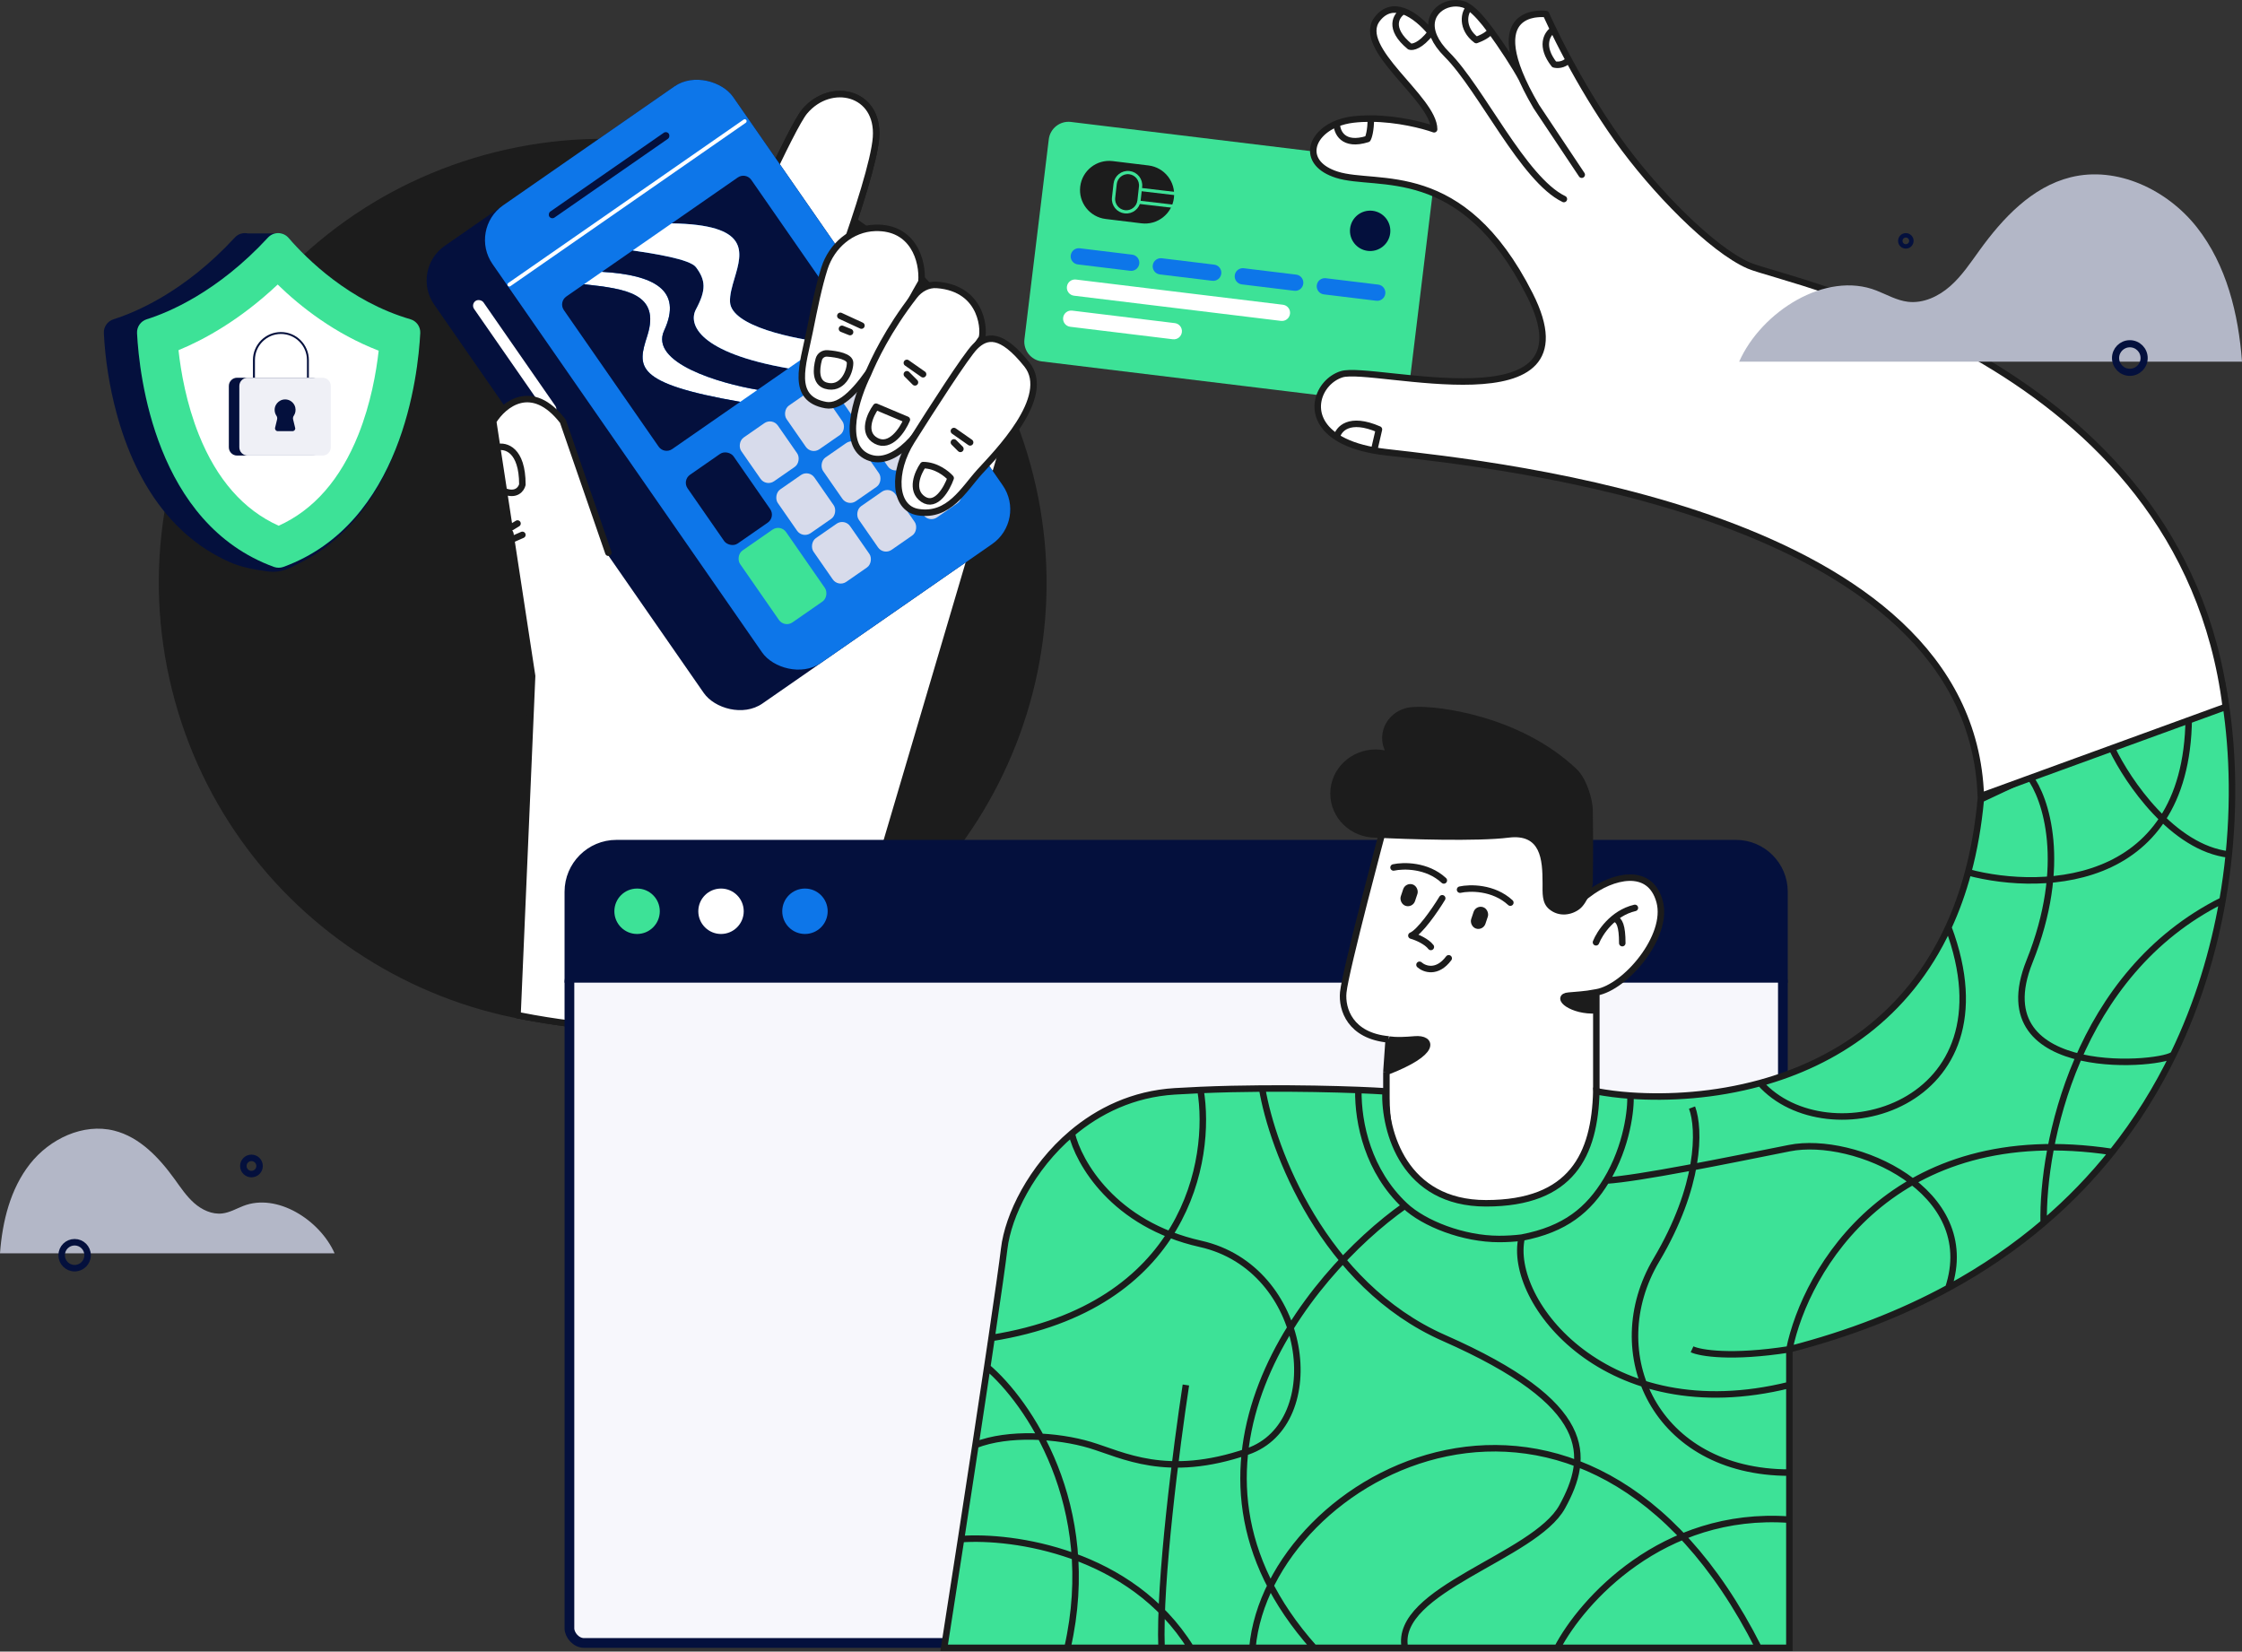 <svg viewBox="0 0 691 509" fill="none" xmlns="http://www.w3.org/2000/svg">
<rect x="0" y="0" width="691" height="509" fill="#333333" stroke="none"/>
<path d="M159.5 312.841L164 208.341L157.58 166.341L157.045 162.841L155.287 151.341L153.223 137.841L152 129.841C155.167 124.675 163.9 117.441 173.5 129.841L187 169.341C187 169.341 240 43.841 248 34.342C256 24.841 271 28.341 270 42.342C269 56.342 249.5 105.841 249.5 105.841L311.5 129.841L257 314.341C241.973 316.158 202.242 321.246 160.661 313.073C160.274 312.997 159.887 312.92 159.5 312.841Z" fill="white"/>
<path d="M159.5 312.841L164 208.341L157.58 166.341M159.5 312.841C159.887 312.92 160.274 312.997 160.661 313.073M159.5 312.841L160.661 313.073M153.223 137.841L152 129.841C155.167 124.675 163.9 117.441 173.5 129.841L187 169.341C187 169.341 240 43.841 248 34.342C256 24.841 271 28.341 270 42.342C269 56.342 249.5 105.841 249.5 105.841L311.5 129.841L257 314.341C241.973 316.158 202.242 321.246 160.661 313.073M153.223 137.841C155.815 137.175 161 138.541 161 149.341C160.691 150.675 159.116 152.941 155.287 151.341M153.223 137.841L155.287 151.341M155.287 151.341L157.045 162.841M157.045 162.841L159.5 161.341M157.045 162.841L157.58 166.341M161 164.841L157.58 166.341" stroke="#1C1C1C" stroke-width="2" stroke-linecap="round" stroke-linejoin="round"/>
<path d="M218.775 312.332C292.083 294.096 336.728 219.885 318.491 146.577C300.255 73.269 226.044 28.625 152.736 46.861C79.428 65.097 34.783 139.309 53.02 212.617C71.256 285.924 145.467 330.569 218.775 312.332Z" fill="#1C1C1C"/>
<path d="M159.5 312.841L164 208.341L157.58 166.341L157.045 162.841L155.287 151.341L153.223 137.841L152 129.841C155.167 124.675 163.9 117.441 173.5 129.841L187 169.341C187 169.341 240 43.841 248 34.342C256 24.841 271 28.341 270 42.342C269 56.342 249.5 105.841 249.5 105.841L311.5 129.841L257 314.341C241.973 316.158 202.242 321.246 160.661 313.073C160.274 312.997 159.887 312.92 159.5 312.841Z" fill="white"/>
<path d="M159.5 312.841L164 208.341L157.58 166.341M159.5 312.841C159.887 312.92 160.274 312.997 160.661 313.073M159.5 312.841L160.661 313.073M153.223 137.841L152 129.841C155.167 124.675 163.9 117.441 173.5 129.841L187 169.341C187 169.341 240 43.841 248 34.342C256 24.841 271 28.341 270 42.342C269 56.342 249.5 105.841 249.5 105.841L311.5 129.841L257 314.341C241.973 316.158 202.242 321.246 160.661 313.073M153.223 137.841C155.815 137.175 161 138.541 161 149.341C160.691 150.675 159.116 152.941 155.287 151.341M153.223 137.841L155.287 151.341M155.287 151.341L157.045 162.841M157.045 162.841L159.5 161.341M157.045 162.841L157.58 166.341M161 164.841L157.58 166.341" stroke="#1C1C1C" stroke-width="2" stroke-linecap="round" stroke-linejoin="round"/>
<rect x="126.394" y="83.18" width="112.18" height="171.703" rx="13" transform="rotate(-34.767 126.394 83.18)" fill="#04103D"/>
<rect x="144.381" y="70.694" width="90.284" height="171.703" rx="13" transform="rotate(-34.767 144.381 70.694)" fill="#0D76E9"/>
<rect width="13.758" height="16.424" rx="3" transform="matrix(-0.821 0.57 0.57 0.821 252 118.841)" fill="#D7DBEB"/>
<rect width="13.758" height="16.424" rx="3" transform="matrix(-0.821 0.57 0.57 0.821 263.259 134.841)" fill="#D7DBEB"/>
<rect width="13.758" height="16.424" rx="3" transform="matrix(-0.821 0.57 0.57 0.821 274.259 149.841)" fill="#D7DBEB"/>
<rect width="13.758" height="16.424" rx="3" transform="matrix(-0.821 0.57 0.57 0.821 266 108.841)" fill="#D7DBEB"/>
<rect width="13.758" height="16.424" rx="3" transform="matrix(-0.821 0.57 0.57 0.821 277.259 124.841)" fill="#D7DBEB"/>
<rect width="13.758" height="16.424" rx="3" transform="matrix(-0.821 0.57 0.57 0.821 288.259 139.841)" fill="#D7DBEB"/>
<rect width="13.758" height="16.424" rx="3" transform="matrix(-0.821 0.57 0.57 0.821 238.043 128.7)" fill="#D7DBEB"/>
<rect width="13.758" height="16.424" rx="3" transform="matrix(-0.821 0.57 0.57 0.821 249.302 144.7)" fill="#D7DBEB"/>
<rect width="13.758" height="16.424" rx="3" transform="matrix(-0.821 0.57 0.57 0.821 260.302 159.7)" fill="#D7DBEB"/>
<rect x="210.2" y="148.028" width="17.265" height="25.783" rx="3" transform="rotate(-34.767 210.2 148.028)" fill="#04103D"/>
<rect width="17.265" height="26.999" rx="3" transform="matrix(0.821 -0.57 -0.57 -0.821 241.78 193.522)" fill="#3DE297"/>
<rect x="172.173" y="126.554" width="3.53" height="42.371" rx="1.765" transform="rotate(145.233 172.173 126.554)" fill="white"/>
<rect width="89.561" height="1.184" rx="0.592" transform="matrix(0.821 -0.57 -0.57 -0.821 156.829 88.537)" fill="white"/>
<rect width="44.843" height="2.253" rx="1.127" transform="matrix(0.821 -0.57 -0.57 -0.821 169.96 67.699)" fill="#04103D"/>
<path d="M228.15 123.841L233.5 120.127C221.971 118.199 200.072 111.841 204.707 101.841C210.5 89.341 201.5 84.708 185.5 83.775L180 87.593L180.386 87.637C192.441 89.01 203.728 90.259 199.5 103.5C196.473 112.981 195.112 118.092 228.15 123.841Z" fill="white"/>
<path fill-rule="evenodd" clip-rule="evenodd" d="M173.78 95.562C172.835 94.201 173.173 92.332 174.534 91.387L180 87.593L180.386 87.637C192.441 89.01 203.728 90.259 199.5 103.5C196.473 112.981 195.112 118.092 228.15 123.841L207.171 138.404C205.81 139.349 203.941 139.011 202.996 137.65L173.78 95.562ZM243 113.533L233.5 120.127C221.971 118.199 200.072 111.841 204.707 101.841C210.5 89.341 201.5 84.708 185.5 83.775L195 77.18L195.059 77.189C201.239 78.117 212.612 79.824 214.5 82.341C217.5 86.341 217.719 89.341 214.5 95.341C212 100.002 215.5 108.724 243 113.533ZM254.5 105.55L260.028 101.713C261.389 100.768 261.727 98.898 260.782 97.537L231.566 55.45C230.621 54.088 228.752 53.751 227.391 54.696L207.013 68.841C231.291 69.221 228.802 77.614 226.401 85.714C225.636 88.294 224.879 90.845 225 93.098C225.4 100.556 244.833 104.507 254.5 105.55Z" fill="#04103D"/>
<path d="M214.5 82.341C217.5 86.341 217.719 89.341 214.5 95.341C212 100.002 215.5 108.724 243 113.533L254.5 105.55C244.833 104.507 225.4 100.556 225 93.098C224.879 90.845 225.636 88.294 226.401 85.714C228.802 77.614 231.291 69.221 207.013 68.841L195 77.18L195.059 77.189C201.239 78.117 212.612 79.824 214.5 82.341Z" fill="white"/>
<path d="M152 129.842C155.167 124.675 163.9 117.442 173.5 129.842L187 169.342L189.5 178.341H185.5L162.5 162.841L158.5 164.341L157 162.341L155.287 151.342L153.223 137.842L152 129.842Z" fill="white"/>
<path d="M187.5 170.341L173.5 129.842C163.9 117.442 155.167 124.675 152 129.842L153.223 137.842M153.223 137.842C155.815 137.175 161 138.542 161 149.342C160.691 150.675 159.116 152.942 155.287 151.342M153.223 137.842L155.287 151.342M155.287 151.342L157.045 162.842L159.5 161.342" stroke="#1C1C1C" stroke-width="2" stroke-linecap="round" stroke-linejoin="round"/>
<path d="M249.5 102.341C250.997 94.859 252.382 88.087 254.099 82.696C256.313 75.743 262.428 70.442 269.722 70.227C281.367 69.884 284.531 80.21 284 86.841C275.667 101.175 264.001 126.569 254.5 124.841C243.5 122.841 247.5 112.341 249.5 102.341Z" fill="white"/>
<path d="M259 97.341L265.5 100.341M259.5 101.341L262 102.341M249.5 102.341C250.997 94.859 252.382 88.087 254.099 82.696C256.313 75.743 262.428 70.442 269.722 70.227C281.367 69.884 284.531 80.21 284 86.841C275.667 101.175 264.001 126.569 254.5 124.841C243.5 122.841 247.5 112.341 249.5 102.341ZM254.5 118.841C251.26 117.87 251.519 113.771 252.354 110.742C252.678 109.571 253.794 108.829 255.007 108.917C258.092 109.14 262 109.904 262 111.841C262 114.841 259.5 120.341 254.5 118.841Z" stroke="#1C1C1C" stroke-width="2" stroke-linecap="round" stroke-linejoin="round"/>
<path d="M267.5 140.841C259.1 137.241 264 122.341 267.5 115.341C269.316 111.006 273.604 101.768 281.86 91.124C283.511 88.996 286.034 87.614 288.72 87.811C303.494 88.895 303.42 102.962 302.5 104.341C301.7 105.541 292.5 118.841 288 125.341C284.667 132.008 275.9 144.441 267.5 140.841Z" fill="white"/>
<path d="M279.5 115.341L282 117.841M279.5 111.841L284.5 115.341M267.5 115.341C264 122.341 259.1 137.241 267.5 140.841C275.9 144.441 284.667 132.008 288 125.341C292.5 118.841 301.7 105.541 302.5 104.341C303.42 102.962 303.494 88.895 288.72 87.811C286.034 87.614 283.511 88.996 281.86 91.124C273.604 101.768 269.316 111.006 267.5 115.341ZM270 125.341C268.167 127.841 265.6 133.441 270 135.841C274.4 138.241 278.167 132.508 279.5 129.341L270 125.341Z" stroke="#1C1C1C" stroke-width="2" stroke-linecap="round" stroke-linejoin="round"/>
<path d="M283 157.841C275.4 156.641 275 145.341 281 135.841C287 126.341 297.7 109.641 300.5 106.841C304 103.341 308.5 102.341 316.5 112.341C324.5 122.341 307 139.841 302 145.341C297 150.841 292.5 159.341 283 157.841Z" fill="white"/>
<path d="M294 132.841L299 136.341M294 136.341L296 138.341M281 135.841C275 145.341 275.4 156.641 283 157.841C292.5 159.341 297 150.841 302 145.341C307 139.841 324.5 122.341 316.5 112.341C308.5 102.341 304 103.341 300.5 106.841C297.7 109.641 287 126.341 281 135.841ZM284.5 143.341C282.833 145.719 280.5 151.147 284.5 153.841C288.5 156.535 291.833 150.631 293 147.341C291.833 146.008 288.5 143.341 284.5 143.341Z" stroke="#1C1C1C" stroke-width="2" stroke-linecap="round" stroke-linejoin="round"/>
<rect x="175.5" y="298.341" width="374" height="208" rx="4.5" fill="#F7F7FC" stroke="#04103D" stroke-width="3" stroke-linejoin="round"/>
<path d="M174.5 274.841C174.5 266.281 181.44 259.341 190 259.341H535C543.56 259.341 550.5 266.281 550.5 274.841V302.341H174.5V274.841Z" fill="#04103D" stroke="#04103D"/>
<path d="M196.352 273.841C192.487 273.841 189.352 276.976 189.352 280.841C189.352 284.706 192.487 287.841 196.352 287.841C200.217 287.841 203.352 284.706 203.352 280.841C203.352 276.976 200.217 273.841 196.352 273.841Z" fill="#3DE297"/>
<path d="M222.223 273.841C218.358 273.841 215.223 276.976 215.223 280.841C215.223 284.706 218.358 287.841 222.223 287.841C226.088 287.841 229.223 284.706 229.223 280.841C229.223 276.976 226.088 273.841 222.223 273.841Z" fill="white"/>
<path d="M248.094 273.841C244.229 273.841 241.094 276.976 241.094 280.841C241.094 284.706 244.229 287.841 248.094 287.841C251.959 287.841 255.094 284.706 255.094 280.841C255.094 276.976 251.959 273.841 248.094 273.841Z" fill="#0D76E9"/>
<path d="M126.485 98.391C107.727 92.906 94.568 79.836 88.943 73.32C88.306 72.582 87.479 72.136 86.614 71.946C86.601 71.946 86.576 71.946 86.563 71.946C86.55 71.946 86.525 71.946 86.512 71.946C86.499 71.946 86.474 71.946 86.461 71.946C86.448 71.946 86.423 71.946 86.41 71.946C86.398 71.946 86.372 71.946 86.359 71.946C86.347 71.946 86.321 71.946 86.308 71.946C86.296 71.946 86.27 71.946 86.258 71.946C86.245 71.946 86.219 71.946 86.207 71.946C86.194 71.946 86.168 71.946 86.156 71.946C86.143 71.946 86.118 71.946 86.105 71.946C86.092 71.946 86.067 71.946 86.054 71.946C86.041 71.946 86.016 71.946 86.003 71.946C85.99 71.946 85.965 71.946 85.952 71.946C85.939 71.946 85.914 71.946 85.901 71.946C85.889 71.946 85.863 71.946 85.85 71.946C85.838 71.946 85.812 71.946 85.799 71.946C85.787 71.946 85.761 71.946 85.749 71.946C85.736 71.946 85.71 71.946 85.698 71.946C85.685 71.946 85.659 71.946 85.647 71.946C85.634 71.946 85.609 71.946 85.596 71.946C85.583 71.946 85.558 71.946 85.545 71.946C85.532 71.946 85.507 71.946 85.494 71.946C85.481 71.946 85.456 71.946 85.443 71.946C85.43 71.946 85.405 71.946 85.392 71.946C85.379 71.946 85.354 71.946 85.341 71.946C85.329 71.946 85.303 71.946 85.29 71.946C85.278 71.946 85.252 71.946 85.24 71.946C85.227 71.946 85.201 71.946 85.189 71.946C85.176 71.946 85.15 71.946 85.138 71.946C85.125 71.946 85.1 71.946 85.087 71.946C85.074 71.946 85.049 71.946 85.036 71.946C85.023 71.946 84.998 71.946 84.985 71.946C84.972 71.946 84.947 71.946 84.934 71.946C84.921 71.946 84.896 71.946 84.883 71.946C84.871 71.946 84.845 71.946 84.832 71.946C84.82 71.946 84.794 71.946 84.781 71.946C84.769 71.946 84.743 71.946 84.731 71.946C84.718 71.946 84.692 71.946 84.68 71.946C84.667 71.946 84.641 71.946 84.629 71.946C84.616 71.946 84.591 71.946 84.578 71.946C84.565 71.946 84.54 71.946 84.527 71.946C84.514 71.946 84.489 71.946 84.476 71.946C84.463 71.946 84.438 71.946 84.425 71.946C84.412 71.946 84.387 71.946 84.374 71.946C84.361 71.946 84.336 71.946 84.323 71.946C84.311 71.946 84.285 71.946 84.272 71.946C84.26 71.946 84.234 71.946 84.221 71.946C84.209 71.946 84.183 71.946 84.171 71.946C84.158 71.946 84.132 71.946 84.12 71.946C84.107 71.946 84.081 71.946 84.069 71.946C84.056 71.946 84.031 71.946 84.018 71.946C84.005 71.946 83.98 71.946 83.967 71.946C83.954 71.946 83.929 71.946 83.916 71.946C83.903 71.946 83.878 71.946 83.865 71.946C83.852 71.946 83.827 71.946 83.814 71.946C83.802 71.946 83.776 71.946 83.763 71.946C83.751 71.946 83.725 71.946 83.712 71.946C83.7 71.946 83.674 71.946 83.662 71.946C83.649 71.946 83.623 71.946 83.611 71.946C83.598 71.946 83.572 71.946 83.56 71.946C83.547 71.946 83.522 71.946 83.509 71.946C83.496 71.946 83.471 71.946 83.458 71.946C83.445 71.946 83.42 71.946 83.407 71.946C83.394 71.946 83.369 71.946 83.356 71.946C83.343 71.946 83.318 71.946 83.305 71.946C83.292 71.946 83.267 71.946 83.254 71.946C83.242 71.946 83.216 71.946 83.203 71.946C83.191 71.946 83.165 71.946 83.152 71.946C83.14 71.946 83.114 71.946 83.102 71.946C83.089 71.946 83.063 71.946 83.051 71.946C83.038 71.946 83.012 71.946 83 71.946C82.987 71.946 82.962 71.946 82.949 71.946C82.936 71.946 82.911 71.946 82.898 71.946C82.885 71.946 82.86 71.946 82.847 71.946C82.834 71.946 82.809 71.946 82.796 71.946C82.783 71.946 82.758 71.946 82.745 71.946C82.733 71.946 82.707 71.946 82.694 71.946C82.682 71.946 82.656 71.946 82.643 71.946C82.631 71.946 82.605 71.946 82.593 71.946C82.58 71.946 82.554 71.946 82.542 71.946C82.529 71.946 82.503 71.946 82.491 71.946C82.478 71.946 82.453 71.946 82.44 71.946C82.427 71.946 82.402 71.946 82.389 71.946C82.376 71.946 82.351 71.946 82.338 71.946C82.325 71.946 82.3 71.946 82.287 71.946C82.274 71.946 82.249 71.946 82.236 71.946C82.223 71.946 82.198 71.946 82.185 71.946C82.172 71.946 82.147 71.946 82.134 71.946C82.122 71.946 82.096 71.946 82.083 71.946C82.071 71.946 82.045 71.946 82.032 71.946C82.02 71.946 81.994 71.946 81.982 71.946C81.969 71.946 81.943 71.946 81.931 71.946C81.918 71.946 81.892 71.946 81.88 71.946C81.867 71.946 81.842 71.946 81.829 71.946C81.816 71.946 81.791 71.946 81.778 71.946C81.765 71.946 81.74 71.946 81.727 71.946C81.714 71.946 81.689 71.946 81.676 71.946C81.663 71.946 81.638 71.946 81.625 71.946C81.613 71.946 81.587 71.946 81.574 71.946C81.562 71.946 81.536 71.946 81.523 71.946C81.511 71.946 81.485 71.946 81.473 71.946C81.46 71.946 81.434 71.946 81.422 71.946C81.409 71.946 81.383 71.946 81.371 71.946C81.358 71.946 81.333 71.946 81.32 71.946C81.307 71.946 81.282 71.946 81.269 71.946C81.256 71.946 81.231 71.946 81.218 71.946C81.205 71.946 81.18 71.946 81.167 71.946C81.154 71.946 81.129 71.946 81.116 71.946C81.103 71.946 81.078 71.946 81.065 71.946C81.053 71.946 81.027 71.946 81.014 71.946C81.002 71.946 80.976 71.946 80.963 71.946C80.951 71.946 80.925 71.946 80.913 71.946C80.9 71.946 80.874 71.946 80.862 71.946C80.849 71.946 80.823 71.946 80.811 71.946C80.798 71.946 80.773 71.946 80.76 71.946C80.747 71.946 80.722 71.946 80.709 71.946C80.696 71.946 80.671 71.946 80.658 71.946C80.645 71.946 80.62 71.946 80.607 71.946C80.594 71.946 80.569 71.946 80.556 71.946C80.544 71.946 80.518 71.946 80.505 71.946C80.493 71.946 80.467 71.946 80.454 71.946C80.442 71.946 80.416 71.946 80.404 71.946C80.391 71.946 80.365 71.946 80.353 71.946C80.34 71.946 80.314 71.946 80.302 71.946C80.289 71.946 80.264 71.946 80.251 71.946C80.238 71.946 80.213 71.946 80.2 71.946C80.187 71.946 80.162 71.946 80.149 71.946C80.136 71.946 80.111 71.946 80.098 71.946C80.085 71.946 80.06 71.946 80.047 71.946C80.034 71.946 80.009 71.946 79.996 71.946C79.984 71.946 79.958 71.946 79.945 71.946C79.933 71.946 79.907 71.946 79.894 71.946C79.882 71.946 79.856 71.946 79.844 71.946C79.831 71.946 79.805 71.946 79.793 71.946C79.78 71.946 79.754 71.946 79.742 71.946C79.729 71.946 79.704 71.946 79.691 71.946C79.678 71.946 79.653 71.946 79.64 71.946C79.627 71.946 79.602 71.946 79.589 71.946C79.576 71.946 79.551 71.946 79.538 71.946C79.525 71.946 79.5 71.946 79.487 71.946C79.475 71.946 79.449 71.946 79.436 71.946C79.424 71.946 79.398 71.946 79.385 71.946C79.373 71.946 79.347 71.946 79.335 71.946C79.322 71.946 79.296 71.946 79.284 71.946C79.271 71.946 79.246 71.946 79.233 71.946C79.22 71.946 79.195 71.946 79.182 71.946C79.169 71.946 79.144 71.946 79.131 71.946C79.118 71.946 79.093 71.946 79.08 71.946C79.067 71.946 79.042 71.946 79.029 71.946C79.016 71.946 78.991 71.946 78.978 71.946C78.966 71.946 78.94 71.946 78.927 71.946C78.915 71.946 78.889 71.946 78.876 71.946C78.864 71.946 78.838 71.946 78.826 71.946C78.813 71.946 78.787 71.946 78.775 71.946C78.762 71.946 78.736 71.946 78.724 71.946C78.711 71.946 78.686 71.946 78.673 71.946C78.66 71.946 78.635 71.946 78.622 71.946C78.609 71.946 78.584 71.946 78.571 71.946C78.558 71.946 78.533 71.946 78.52 71.946C78.507 71.946 78.482 71.946 78.469 71.946C78.457 71.946 78.431 71.946 78.418 71.946C78.406 71.946 78.38 71.946 78.367 71.946C78.355 71.946 78.329 71.946 78.317 71.946C78.304 71.946 78.278 71.946 78.266 71.946C78.253 71.946 78.227 71.946 78.215 71.946C78.202 71.946 78.177 71.946 78.164 71.946C78.151 71.946 78.126 71.946 78.113 71.946C78.1 71.946 78.075 71.946 78.062 71.946C78.049 71.946 78.024 71.946 78.011 71.946C77.998 71.946 77.973 71.946 77.96 71.946C77.947 71.946 77.922 71.946 77.909 71.946C77.897 71.946 77.871 71.946 77.858 71.946C77.846 71.946 77.82 71.946 77.807 71.946C77.795 71.946 77.769 71.946 77.757 71.946C77.744 71.946 77.718 71.946 77.706 71.946C77.693 71.946 77.667 71.946 77.655 71.946C77.642 71.946 77.617 71.946 77.604 71.946C77.591 71.946 77.566 71.946 77.553 71.946C77.54 71.946 77.515 71.946 77.502 71.946C77.489 71.946 77.464 71.946 77.451 71.946C77.438 71.946 77.413 71.946 77.4 71.946C77.388 71.946 77.362 71.946 77.349 71.946C77.337 71.946 77.311 71.946 77.298 71.946C77.286 71.946 77.26 71.946 77.248 71.946C77.235 71.946 77.209 71.946 77.197 71.946C77.184 71.946 77.158 71.946 77.146 71.946C77.133 71.946 77.108 71.946 77.095 71.946C77.082 71.946 77.057 71.946 77.044 71.946C77.031 71.946 77.006 71.946 76.993 71.946C76.98 71.946 76.955 71.946 76.942 71.946C76.929 71.946 76.904 71.946 76.891 71.946C76.878 71.946 76.853 71.946 76.84 71.946C76.828 71.946 76.802 71.946 76.789 71.946C76.777 71.946 76.751 71.946 76.738 71.946C76.726 71.946 76.7 71.946 76.688 71.946C76.675 71.946 76.649 71.946 76.637 71.946C76.624 71.946 76.598 71.946 76.586 71.946C76.573 71.946 76.547 71.946 76.535 71.946C76.522 71.946 76.497 71.946 76.484 71.946C76.471 71.946 76.446 71.946 76.433 71.946C75.008 71.627 73.442 72.035 72.373 73.206C56.733 90.157 41.398 96.38 35.009 98.391C33.139 98.976 31.904 100.732 32.006 102.692C32.426 110.888 33.724 119.071 35.836 126.999C38.865 138.376 43.752 149.499 51.401 158.56C54.875 162.671 58.909 166.298 63.414 169.237C65.807 170.79 68.326 172.152 70.935 173.297C74.435 174.837 78.698 175.6 82.491 176.097C86.767 176.644 89.096 175.18 92.85 173.272C95.79 171.783 98.577 170.014 101.185 168.003C106.123 164.185 110.348 159.502 113.835 154.335C120.211 144.892 124.169 133.973 126.561 122.889C127.91 116.64 128.789 110.277 129.107 103.901C129.209 101.954 127.949 100.198 126.078 99.65L126.485 98.391Z" fill="#04103D"/>
<path d="M129.525 102.641C128.863 115.558 123.926 161.385 87.325 174.722C86.396 175.053 85.365 175.053 84.436 174.722C47.874 161.411 42.911 115.66 42.236 102.692C42.134 100.732 43.369 98.976 45.24 98.39C51.628 96.392 66.963 90.157 82.604 73.205C84.322 71.347 87.3 71.398 88.954 73.32C94.579 79.836 107.738 92.905 126.496 98.39C128.367 98.938 129.627 100.694 129.525 102.641Z" fill="#3DE297"/>
<path d="M85.875 162.021C75.07 157.16 66.811 147.755 61.3 133.998C57.432 124.326 55.739 114.527 55.014 107.922C62.942 104.652 74.001 98.607 85.582 87.688C92.645 94.56 103.157 102.832 116.71 108.075C115.972 114.68 114.28 124.377 110.449 133.96C104.939 147.743 96.679 157.173 85.862 162.034L85.875 162.021Z" fill="white"/>
<path d="M95.206 119.567H77.962V110.951C77.962 106.192 81.831 102.336 86.578 102.336C91.324 102.336 95.193 106.205 95.193 110.951V119.567H95.206ZM78.573 118.956H94.608V110.939C94.608 106.523 91.006 102.921 86.59 102.921C82.174 102.921 78.573 106.523 78.573 110.939V118.956Z" fill="#04103D"/>
<path d="M96.174 116.411H73.076C71.67 116.411 70.531 117.551 70.531 118.956V137.855C70.531 139.26 71.67 140.4 73.076 140.4H96.174C97.58 140.4 98.719 139.26 98.719 137.855V118.956C98.719 117.551 97.58 116.411 96.174 116.411Z" fill="#04103D"/>
<path d="M99.406 116.411H76.308C74.902 116.411 73.762 117.551 73.762 118.956V137.855C73.762 139.26 74.902 140.4 76.308 140.4H99.406C100.811 140.4 101.951 139.26 101.951 137.855V118.956C101.951 117.551 100.811 116.411 99.406 116.411Z" fill="#EFF0F6"/>
<path d="M90.957 131.822L90.346 129.29C90.244 128.895 90.308 128.475 90.537 128.144C91.033 127.419 91.237 126.49 90.995 125.497C90.715 124.403 89.824 123.499 88.73 123.207C86.579 122.659 84.644 124.263 84.644 126.325C84.644 126.999 84.861 127.635 85.217 128.157C85.446 128.488 85.484 128.895 85.395 129.29L84.784 131.822C84.657 132.357 85.064 132.878 85.612 132.878H90.142C90.702 132.878 91.109 132.357 90.969 131.822H90.957Z" fill="#04103D"/>
<path d="M427.3 330.341C443 324.341 441.5 319.841 436 320.336C429.926 320.881 428 320.336 428 320.336L427.3 330.341Z" fill="#1C1C1C"/>
<path fill-rule="evenodd" clip-rule="evenodd" d="M414 305.841C414.667 299.008 426.5 254.841 426.5 254.841C444.167 251.675 480.3 249.541 477.5 262.341C475.462 271.66 478.903 283.779 489.489 275.577C496.72 269.975 508.5 266.841 511.5 277.841C514.417 288.536 501 304.341 492 305.841C489.833 306.175 490 306.341 483.5 306.841C479 307.187 484.5 311.841 492 311.341V335.341C494 348.341 490.1 377.007 459 375.341C431 373.841 427.3 350.341 427.3 338.341V330.341C443 324.341 441.5 319.841 436 320.336C429.926 320.881 428 320.336 428 320.336C416.106 319.249 413.495 311.016 414 305.841Z" fill="white"/>
<path d="M492 305.841C489.833 306.175 490 306.341 483.5 306.841C479 307.187 484.5 311.841 492 311.341V305.841Z" fill="#1C1C1C"/>
<path d="M492 305.841C501 304.341 514.417 288.536 511.5 277.841C508.5 266.841 496.72 269.975 489.489 275.577C478.903 283.779 475.462 271.66 477.5 262.341C480.3 249.541 444.167 251.675 426.5 254.841C426.5 254.841 414.667 299.008 414 305.841C413.495 311.016 416.106 319.249 428 320.336M492 305.841C489.833 306.175 490 306.341 483.5 306.841C479 307.187 484.5 311.841 492 311.341M492 305.841V311.341M427.3 330.341V338.341C427.3 350.341 431 373.841 459 375.341C490.1 377.007 494 348.341 492 335.341V311.341M427.3 330.341C443 324.341 441.5 319.841 436 320.336C429.926 320.881 428 320.336 428 320.336M427.3 330.341L428 320.336" stroke="#1C1C1C" stroke-width="2" stroke-linejoin="round"/>
<path d="M425.983 227.451C425.983 222.169 430.455 217.887 435.972 217.887C442.578 217.412 468.437 220.404 485.918 237.016C488.914 239.863 490.857 246.133 490.912 249.6C491.034 257.205 491.025 264.604 490.912 272.265C490.912 273.341 489.209 278.335 486.832 280.165C484.465 281.988 480.524 282.777 477.427 280.165C475.179 278.269 475.429 275.22 475.429 272.265C475.429 264.776 474.866 256.907 464.94 258.157C455.351 259.365 433.641 258.661 423.985 258.157C416.261 258.157 410 252.072 410 244.566C410 237.06 416.261 230.975 423.985 230.975C424.95 230.975 425.892 231.07 426.802 231.251C426.275 230.086 425.983 228.802 425.983 227.451Z" fill="#1C1C1C"/>
<rect x="455.22" y="279.474" width="3.625" height="5.95" rx="1.813" transform="rotate(18.505 455.22 279.474)" fill="#1C1C1C" stroke="#1C1C1C"/>
<rect x="433.521" y="272.474" width="3.625" height="5.95" rx="1.813" transform="rotate(18.505 433.521 272.474)" fill="#1C1C1C" stroke="#1C1C1C"/>
<path d="M429.5 267.341C432.5 266.675 439.8 266.541 445 271.341" stroke="#1C1C1C" stroke-width="2" stroke-linecap="round"/>
<path d="M450 274.18C453 273.513 460.3 273.38 465.5 278.18" stroke="#1C1C1C" stroke-width="2" stroke-linecap="round"/>
<path d="M491.895 290.408C493.022 287.548 496.997 281.425 503.886 279.803" stroke="#1C1C1C" stroke-width="2" stroke-linecap="round"/>
<path d="M497.702 283.16C499.117 283.548 500 285.341 500 290.667" stroke="#1C1C1C" stroke-width="2" stroke-linecap="round"/>
<path d="M444.5 276.841C442.167 280.675 437.5 287.341 435 288.341C436.833 288.841 439.8 290.241 441 291.841" stroke="#1C1C1C" stroke-width="2" stroke-linecap="round" stroke-linejoin="round"/>
<path d="M437.5 297.341C439 298.675 442.9 300.141 446.5 295.341" stroke="#1C1C1C" stroke-width="2" stroke-linecap="round"/>
<circle cx="77.5" cy="359.341" r="2.5" stroke="#04103D" stroke-width="2"/>
<path d="M103.12 386.253C98.59 376.009 85.38 367.559 74.957 371.669C72.819 372.509 70.77 373.705 68.492 373.973C65.349 374.342 62.218 372.865 59.839 370.766C57.459 368.666 55.69 365.993 53.832 363.423C49.059 356.818 43.078 350.416 35.163 348.444C25.631 346.064 15.31 350.989 9.239 358.714C3.169 366.439 0.725 376.454 0 386.253H103.133H103.12Z" fill="#B3B7C7"/>
<circle cx="23" cy="386.841" r="4" stroke="#04103D" stroke-width="2"/>
<path d="M427 336.341C426.667 348.841 432.797 370.841 458 370.841C484.5 370.841 491.5 355.841 492 336.341C495.366 336.928 498.56 337.382 502.5 337.653C514.367 338.471 528.46 337.634 542.5 333.781C565.174 327.56 587.709 313.476 600.5 285.803C602.888 280.635 604.937 274.994 606.584 268.841C608.416 261.992 609.751 254.509 610.5 246.341L625.5 239.294L674.5 216.274L685 211.341C687.719 225.323 688.929 243.496 686.938 263.341C686.474 267.973 685.835 272.695 685 277.476C682.289 293.006 677.512 309.16 669.932 324.841C669.93 324.844 669.929 324.847 669.928 324.85C664.915 335.218 658.677 345.38 651 355.019C644.901 362.676 637.894 370.004 629.873 376.841C621.288 384.159 611.541 390.917 600.5 396.919C586.375 404.599 570.133 411.042 551.5 415.841V426.841V453.841V468.341V507.841H542H480H433H405H386H367H358H329H291C292.429 498.748 294.256 486.996 296.206 474.341C297.656 464.933 299.174 455.025 300.646 445.341C301.911 437.024 303.142 428.872 304.269 421.341C304.735 418.224 305.183 415.213 305.609 412.341C307.543 399.276 309 389.091 309.5 384.841C310.702 374.628 317.858 359.904 330.319 349.341C338.6 342.322 349.224 337.14 362 336.341C364.641 336.176 367.315 336.038 370 335.924C376.375 335.653 382.81 335.516 389 335.473C400.322 335.395 410.826 335.629 418.653 335.924C422.215 336.058 424.723 336.205 427 336.341Z" fill="#3DE297"/>
<path d="M551.5 415.841V426.841M551.5 415.841C570.133 411.042 586.375 404.599 600.5 396.919M551.5 415.841C533.5 418.641 524 417.008 521.5 415.841M551.5 415.841C556.5 391.293 583.4 344.761 651 355.019M296.206 474.341C294.256 486.996 292.429 498.748 291 507.841H329M296.206 474.341C312.137 473.175 348.6 478.241 367 507.841M296.206 474.341C297.656 464.933 299.174 455.025 300.646 445.341M367 507.841H358M367 507.841H386M304.269 421.341C316.679 431.841 339 463.841 329 507.841M304.269 421.341C304.735 418.224 305.183 415.213 305.609 412.341M304.269 421.341C303.142 428.872 301.911 437.024 300.646 445.341M329 507.841H358M370 335.924C367.315 336.038 364.641 336.176 362 336.341C349.224 337.14 338.6 342.322 330.319 349.341M370 335.924C373.572 357.396 365.696 402.741 305.609 412.341M370 335.924C376.375 335.653 382.81 335.516 389 335.473M305.609 412.341C307.543 399.276 309 389.091 309.5 384.841C310.702 374.628 317.858 359.904 330.319 349.341M330.319 349.341C332.379 358.175 343.2 377.341 370 383.341C403.5 390.841 409.5 438.735 384.5 447.341C359.5 455.948 346 448.341 336 445.341C326 442.341 310.793 441.341 300.646 445.341M365.5 426.841C362.667 445.341 357.2 487.441 358 507.841M389 335.473C392.167 354.263 407.8 395.941 445 412.341C491.5 432.841 490 448.841 481.5 464.341C473 479.841 429.5 489.841 433 507.841M389 335.473C400.322 335.395 410.826 335.629 418.653 335.924M433 507.841H405M433 507.841H480M418.653 335.924C422.215 336.058 424.723 336.205 427 336.341C426.667 348.841 432.797 370.841 458 370.841C484.5 370.841 491.5 355.841 492 336.341C495.366 336.928 498.56 337.382 502.5 337.653M418.653 335.924C418.51 346.301 421.721 360.991 433 371.575M502.5 337.653C502.755 341.379 501.581 353.171 495.077 363.841M502.5 337.653C514.367 338.471 528.46 337.634 542.5 333.781M433 371.575C438.901 377.112 451.009 381.841 462 381.841C464.464 381.841 466.795 381.696 469 381.421M433 371.575C402.833 392.83 355 451.841 405 507.841M405 507.841H386M386 507.841C391 453.841 488.5 401.841 542 507.841M542 507.841H551.5V468.341M542 507.841H480M480 507.841C487.5 493.508 512.3 465.541 551.5 468.341M551.5 468.341V453.841M469 381.421C464.5 400.841 495.1 440.841 551.5 426.841M469 381.421C482.5 378.841 489.603 372.821 495.077 363.841M551.5 426.841V453.841M495.077 363.841C505.385 363.175 531.5 357.841 551.5 353.841C571.5 349.841 610.5 366.841 600.5 396.919M600.5 396.919C611.541 390.917 621.288 384.159 629.873 376.841M521.5 341.341C523.974 348.008 524.039 365.541 510.5 388.341C493.577 416.841 510 453.841 551.5 453.841M651 355.019C644.901 362.676 637.894 370.004 629.873 376.841M651 355.019C658.679 345.378 664.918 335.213 669.932 324.841M542.5 333.781C565.174 327.56 587.709 313.476 600.5 285.803M542.5 333.781C563 356.841 621.3 341.372 600.5 285.803M600.5 285.803C602.888 280.635 604.937 274.994 606.584 268.841M606.584 268.841C608.416 261.992 609.751 254.509 610.5 246.341L625.5 239.294M606.584 268.841C630.222 275.13 676.9 273.421 674.5 216.274M674.5 216.274L685 211.341C687.719 225.323 688.929 243.496 686.938 263.341M674.5 216.274L625.5 239.294M651 230.841C655.792 240.841 669.689 261.341 686.938 263.341M686.938 263.341C686.474 267.973 685.835 272.695 685 277.476M629.873 376.841C629.415 353.098 639.8 299.984 685 277.476M685 277.476C682.289 293.006 677.512 309.16 669.932 324.841M625.5 239.294C630.5 245.83 637.5 266.389 625.5 296.341C610.5 333.781 668.363 328.179 669.932 324.841" stroke="#1C1C1C" stroke-width="2"/>
<path d="M436.466 50.532L330.072 37.582C326.709 37.173 323.651 39.568 323.241 42.93L315.741 104.554C315.332 107.917 317.726 110.975 321.089 111.384L427.484 124.334C430.847 124.743 433.905 122.349 434.314 118.986L441.814 57.362C442.224 53.999 439.829 50.941 436.466 50.532Z" fill="#3DE297"/>
<path d="M348.335 83.458L332.19 81.493C330.813 81.325 329.837 80.078 330.004 78.701C330.172 77.324 331.419 76.348 332.796 76.516L348.941 78.481C350.318 78.648 351.294 79.895 351.127 81.272C350.959 82.649 349.712 83.626 348.335 83.458Z" fill="#0D76E9"/>
<path d="M394.801 98.895L331.017 91.132C329.64 90.964 328.663 89.717 328.831 88.34C328.999 86.963 330.246 85.987 331.623 86.154L395.407 93.918C396.784 94.085 397.76 95.332 397.592 96.709C397.425 98.086 396.178 99.062 394.801 98.895Z" fill="white"/>
<path d="M361.472 104.556L329.851 100.708C328.474 100.54 327.498 99.293 327.665 97.916C327.833 96.539 329.08 95.563 330.457 95.73L362.077 99.579C363.454 99.746 364.431 100.994 364.263 102.371C364.096 103.748 362.849 104.724 361.472 104.556Z" fill="white"/>
<path d="M373.614 86.535L357.469 84.57C356.092 84.402 355.115 83.155 355.283 81.778C355.451 80.401 356.698 79.425 358.075 79.592L374.22 81.557C375.596 81.725 376.573 82.972 376.405 84.349C376.238 85.726 374.991 86.702 373.614 86.535Z" fill="#0D76E9"/>
<path d="M398.891 89.611L382.746 87.646C381.369 87.478 380.392 86.231 380.56 84.855C380.727 83.478 381.974 82.501 383.351 82.669L399.496 84.634C400.873 84.801 401.85 86.048 401.682 87.425C401.515 88.802 400.268 89.779 398.891 89.611Z" fill="#0D76E9"/>
<path d="M424.169 92.688L408.024 90.723C406.647 90.555 405.671 89.308 405.839 87.931C406.006 86.554 407.253 85.578 408.63 85.746L424.775 87.71C426.152 87.878 427.128 89.125 426.961 90.502C426.793 91.879 425.546 92.856 424.169 92.688Z" fill="#0D76E9"/>
<path d="M423.044 64.962C419.633 64.547 416.53 66.977 416.114 70.388C415.699 73.799 418.129 76.902 421.54 77.317C424.951 77.732 428.054 75.302 428.469 71.892C428.885 68.481 426.455 65.377 423.044 64.962Z" fill="#04103D"/>
<path d="M353.978 50.992L342.937 49.648C338.01 49.048 333.532 52.554 332.932 57.481C332.333 62.408 335.839 66.886 340.766 67.486L351.807 68.829C356.734 69.429 361.212 65.923 361.811 60.996C362.411 56.069 358.905 51.591 353.978 50.992Z" fill="#1C1C1C"/>
<path d="M351.054 61.797L351.529 57.56C351.772 55.395 350.214 53.444 348.049 53.201C345.884 52.958 343.933 54.516 343.69 56.681L343.215 60.917C342.972 63.082 344.53 65.034 346.695 65.276C348.86 65.519 350.811 63.962 351.054 61.797Z" fill="#1C1C1C" stroke="#3DE297"/>
<line x1="351.058" y1="58.345" x2="362.163" y2="59.647" stroke="#3DE297"/>
<line x1="351.151" y1="62.344" x2="362.255" y2="63.646" stroke="#3DE297"/>
<path d="M455 12.341C450.2 8.741 451.266 3.675 452.899 2.341C454.895 3.761 457.151 6.354 459.344 9.341C459.22 10.541 456.396 11.841 455 12.341Z" fill="white"/>
<path d="M686 217.841C672.5 110.341 550.5 86.841 539 81.841C527.5 76.841 509.599 58.466 498.5 42.841C492.351 34.186 487.242 25.433 483.5 18.466C479.02 10.125 476.5 4.341 476.5 4.341C476.5 4.341 459.11 1.915 469.067 24.341C467.172 20.731 462.801 14.047 459.344 9.341C459.22 10.541 456.396 11.841 455 12.341C450.2 8.741 451.266 3.675 452.899 2.341C452.233 1.868 451.596 1.525 451 1.341C445.718 -0.284 438.786 4.033 442.006 11.341C441.705 10.926 441.368 10.489 441 10.04C437.8 14.2 435.333 14.641 434.5 14.341C427.7 8.741 430.333 4.722 432.5 3.412C429.72 2.448 426.861 2.806 424.5 5.841C417.5 14.841 442.006 30.341 442.006 39.841C438.596 38.614 430.725 36.585 422.5 36.543C422.5 40.304 421.833 42.309 421.5 42.841C413.9 45.241 412 40.679 412 38.098C403.407 41.564 401.34 50.43 412 53.841C424.5 57.841 450.5 49.341 471.5 90.841C492.5 132.341 423 112.341 413.5 115.341C406.354 117.598 401.98 128.229 412 134.721C412.5 132.261 415.8 128.341 425 132.341L423.5 138.829C424.604 139.027 425.77 139.199 427 139.341C461.5 143.341 607.5 157.841 610.5 245.341L686 217.841Z" fill="white"/>
<path d="M417 36.841C415.16 37.062 413.483 37.499 412 38.098C412 40.679 413.9 45.241 421.5 42.841C421.833 42.309 422.5 40.304 422.5 36.543C420.669 36.534 418.821 36.623 417 36.841Z" fill="white"/>
<path d="M432.5 3.412C430.333 4.722 427.7 8.741 434.5 14.341C435.333 14.641 437.8 14.2 441 10.04C438.888 7.469 435.748 4.539 432.5 3.412Z" fill="white"/>
<path d="M425 132.341C415.8 128.341 412.5 132.261 412 134.721C414.707 136.475 418.464 137.926 423.5 138.829L425 132.341Z" fill="white"/>
<path d="M476.5 4.341C476.5 4.341 455 1.341 473.5 32.841L487.5 53.841M476.5 4.341C476.5 4.341 479.02 10.125 483.5 18.466M476.5 4.341C476.5 4.341 459.11 1.915 469.067 24.341C467.172 20.731 462.801 14.047 459.344 9.341M478.5 9.341C476.833 10.508 474.6 14.241 479 19.841C479.833 20.091 481.9 20.165 483.5 18.466M483.5 18.466C487.242 25.433 492.351 34.186 498.5 42.841C509.599 58.466 527.5 76.841 539 81.841C550.5 86.841 672.5 110.341 686 217.841L610.5 245.341C607.5 157.841 461.5 143.341 427 139.341C425.77 139.199 424.604 139.027 423.5 138.829M482 61.341C469.5 55.341 456.5 27.341 446 16.841C444.031 14.873 442.748 13.027 442.006 11.341M452.899 2.341C452.233 1.868 451.596 1.525 451 1.341C445.718 -0.284 438.786 4.033 442.006 11.341M452.899 2.341C451.266 3.675 450.2 8.741 455 12.341C456.396 11.841 459.22 10.541 459.344 9.341M452.899 2.341C454.895 3.761 457.151 6.354 459.344 9.341M442.006 11.341C441.705 10.926 441.368 10.489 441 10.04M432.5 3.412C429.72 2.448 426.861 2.806 424.5 5.841C417.5 14.841 442.006 30.341 442.006 39.841C438.596 38.614 430.725 36.585 422.5 36.543M432.5 3.412C430.333 4.722 427.7 8.741 434.5 14.341C435.333 14.641 437.8 14.2 441 10.04M432.5 3.412C435.748 4.539 438.888 7.469 441 10.04M412 38.098C413.483 37.499 415.16 37.062 417 36.841C418.821 36.623 420.669 36.534 422.5 36.543M412 38.098C403.407 41.564 401.34 50.43 412 53.841C424.5 57.841 450.5 49.341 471.5 90.841C492.5 132.341 423 112.341 413.5 115.341C406.354 117.598 401.98 128.229 412 134.721M412 38.098C412 40.679 413.9 45.241 421.5 42.841C421.833 42.309 422.5 40.304 422.5 36.543M412 134.721C412.5 132.261 415.8 128.341 425 132.341L423.5 138.829M412 134.721C414.707 136.475 418.464 137.926 423.5 138.829" stroke="#1C1C1C" stroke-width="2" stroke-linecap="round" stroke-linejoin="round"/>
<circle cx="2.392" cy="2.392" r="1.709" transform="matrix(-1 0 0 1 589.784 71.841)" stroke="#04103D" stroke-width="1.367"/>
<path d="M536.019 111.467C542.828 96.07 562.681 83.37 578.346 89.548C581.559 90.81 584.638 92.608 588.062 93.01C592.786 93.564 597.491 91.346 601.068 88.19C604.644 85.034 607.303 81.017 610.096 77.154C617.268 67.227 626.257 57.607 638.154 54.642C652.48 51.066 667.991 58.468 677.114 70.077C686.238 81.687 689.91 96.739 691 111.467H536H536.019Z" fill="#B3B7C7"/>
<circle cx="5.503" cy="5.503" r="4.402" transform="matrix(-1 0 0 1 661.936 104.836)" stroke="#04103D" stroke-width="2.201"/>
</svg>
